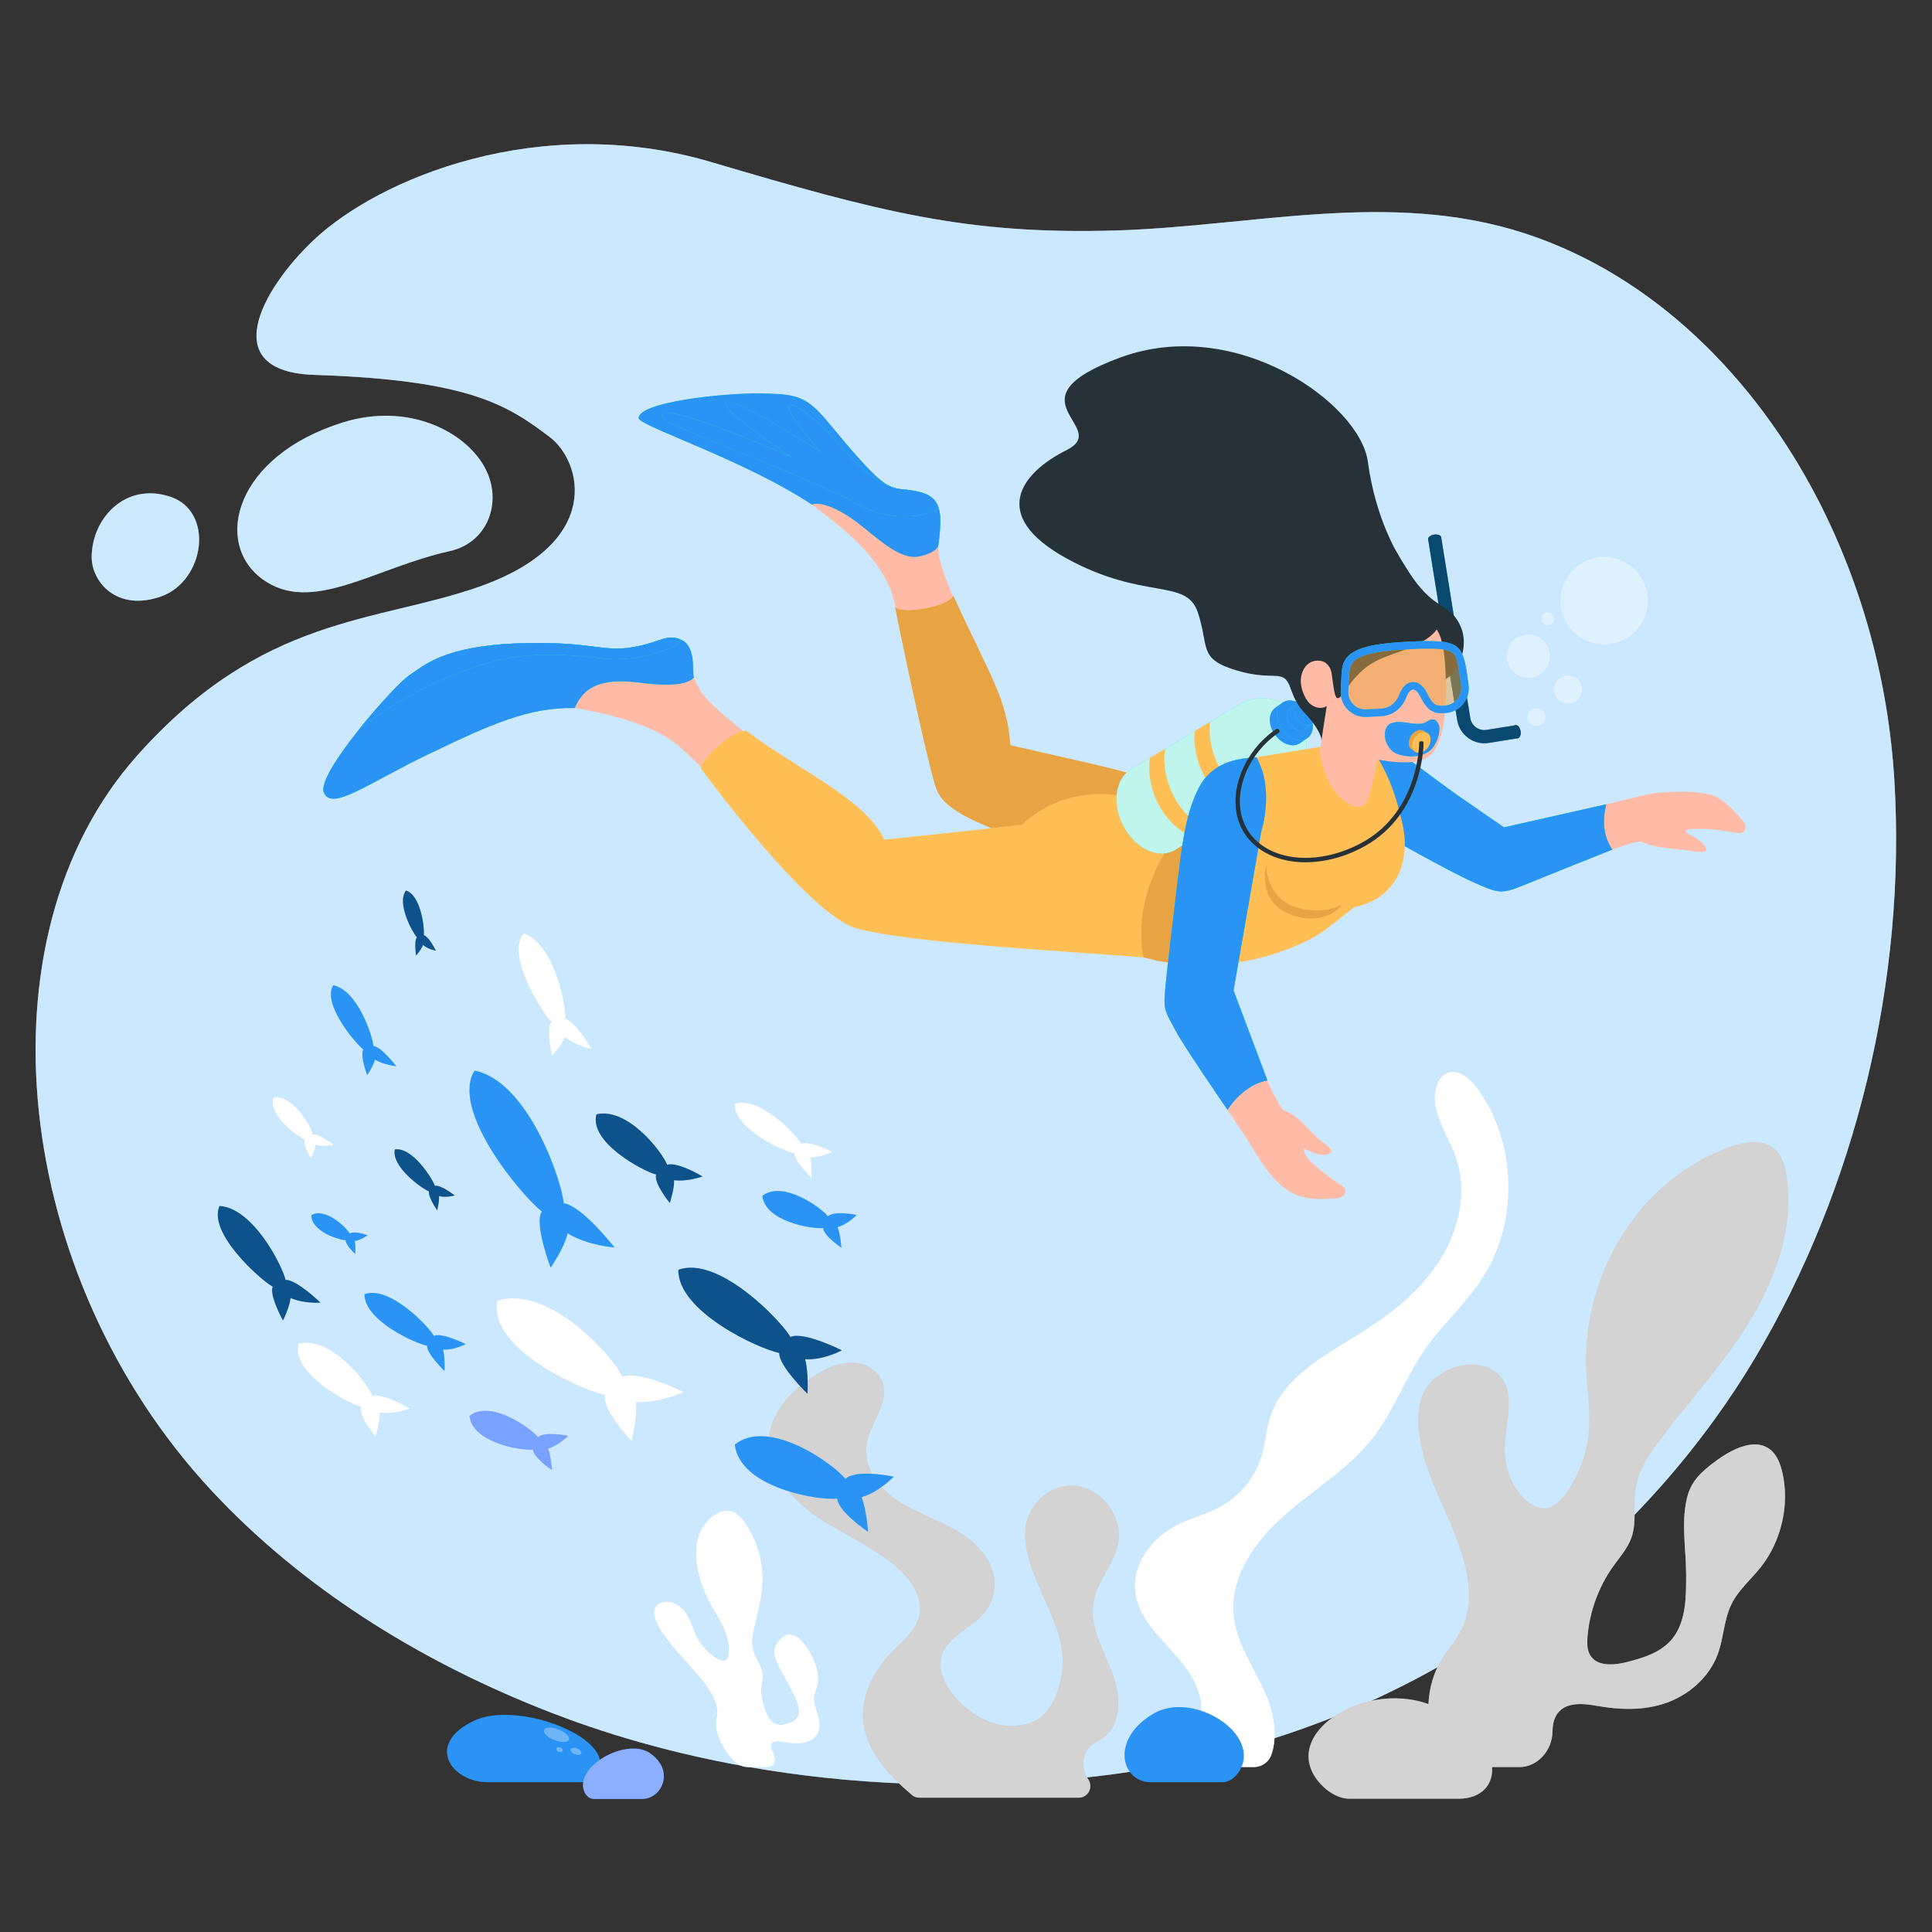 <svg xmlns="http://www.w3.org/2000/svg" xmlns:xlink="http://www.w3.org/1999/xlink" version="1.1" x="0px" y="0px" viewBox="0 0 500 500" style="enable-background:new 0 0 500 500;" xml:space="preserve">
<rect x="0" y="0" width="500" height="500" fill="#333333" stroke="none"/>
<g id="Water">
	<g>
		<path style="fill:#CDE9FE;" d="M184.08,41.95C139.64,28.8,97.95,46.21,81.1,62.2C67.39,75.22,56.19,96.2,81.39,97.02    c39.88,1.31,49.76,7.66,60.91,16.11c8.26,6.26,13.98,27.24-18,38.61c-26.87,9.55-56.24,7.19-88.88,43.89    c-41.96,47.18-32.12,134.94,19.4,190.22c23.36,25.06,53.07,43.43,84.36,56.02c18.43,7.42,68.45,25.42,140.02,18.33    c95.43-9.45,150.25-67.15,174.95-108.67c26.22-44.1,39.22-97.95,36.11-149.55c-1.52-25.3-8.25-50.35-19.81-72.75    c-16.16-31.32-42.45-57.93-75.76-68.81c-34.97-11.43-70.81-1.75-106.4-0.76C250.37,60.7,228.26,55.02,184.08,41.95z"/>
		<path style="opacity:0.5;fill:#CDE9FE;" d="M184.08,41.95C139.64,28.8,97.95,46.21,81.1,62.2C67.39,75.22,56.19,96.2,81.39,97.02    c39.88,1.31,49.76,7.66,60.91,16.11c8.26,6.26,13.98,27.24-18,38.61c-26.87,9.55-56.24,7.19-88.88,43.89    c-41.96,47.18-32.12,134.94,19.4,190.22c23.36,25.06,53.07,43.43,84.36,56.02c18.43,7.42,68.45,25.42,140.02,18.33    c95.43-9.45,150.25-67.15,174.95-108.67c26.22-44.1,39.22-97.95,36.11-149.55c-1.52-25.3-8.25-50.35-19.81-72.75    c-16.16-31.32-42.45-57.93-75.76-68.81c-34.97-11.43-70.81-1.75-106.4-0.76C250.37,60.7,228.26,55.02,184.08,41.95z"/>
		<path style="fill:#CDE9FE;" d="M88.69,109.34c-27.79,8.68-33.58,31.09-20.84,40.49c12.74,9.4,28.95-2.89,48.64-7.23    c9.63-2.12,13.81-12.69,8.96-21.63C120.36,111.63,105.64,104.05,88.69,109.34z"/>
		<path style="opacity:0.4;fill:#CDE9FE;" d="M88.69,109.34c-27.79,8.68-33.58,31.09-20.84,40.49c12.74,9.4,28.95-2.89,48.64-7.23    c9.63-2.12,13.81-12.69,8.96-21.63C120.36,111.63,105.64,104.05,88.69,109.34z"/>
		<path style="fill:#CDE9FE;" d="M23.73,144.26c0.04,6.36,6.54,14.1,17.91,10.12c11.37-3.98,14.01-22.14,2.25-25.89    S23.67,134.49,23.73,144.26z"/>
		<path style="opacity:0.4;fill:#CDE9FE;" d="M23.73,144.26c0.04,6.36,6.54,14.1,17.91,10.12c11.37-3.98,14.01-22.14,2.25-25.89    S23.67,134.49,23.73,144.26z"/>
	</g>
	<g>
		<path style="fill:#D3D3D3;" d="M455.7,405.56c-2.56,3.24-5.81,5.91-7.63,9.67c-1.93,3.98-1.98,8.63-3.49,12.8    c-2.27,6.2-7.7,10.73-13.51,12.73c-5.8,2-11.94,1.75-17.79,0.71c-4.06-0.72-9.34-1.23-11.05,3.64c-0.23,0.66-0.35,1.36-0.4,2.06    c-0.02,0.35-0.04,0.71-0.05,1.06c-0.13,4.97-3.99,9.08-8.53,9.08h-14.57c-2.9,0-5.47-1.71-6.75-4.47    c-3.33-7.18-3.1-16.62,1.34-23.67c1.57-2.49,3.57-4.68,4.9-7.32c2.54-5.06,2.32-11.12,1.04-16.48    c-2.88-12.12-10.62-22.32-12.01-34.85c-0.43-3.81-0.17-7.98,1.9-11.26c1.74-2.74,4.55-4.51,7.43-5.45    c4.62-1.49,10.22-0.65,12.66,3.64c2.82,4.99,0.21,11.71,0.23,17.73c0.01,4.81,1.88,9.46,5.03,12.61c1.82,1.81,4.39,3.16,6.84,2.26    c1.51-0.56,2.7-1.89,3.73-3.25c3.5-4.7,5.69-10.51,6.18-16.39c0.45-5.37-0.48-10.66-0.7-16.01c-0.49-12.32,3.01-25.05,9.74-35.44    c6.73-10.39,16.65-18.36,27.62-22.19c4.05-1.42,8.93-2.09,11.85,0.99c1.56,1.64,2.23,4.04,2.63,6.41    c2.1,12.65-2.46,26.09-9.19,37.26c-6.72,11.16-15.54,20.67-23.36,30.98c-2.87,3.78-5.71,7.9-6.48,12.65    c-0.7,4.27,0.34,8.73-1.08,12.83c-1,2.85-3.06,5.12-4.79,7.55c-3.74,5.27-6.08,11.7-6.6,18.18c-0.11,1.45-0.13,2.95,0.42,4.22    c1.59,3.62,6.41,3.19,10.12,2.22c4.16-1.1,8.63-2.45,11.48-6.05c3.6-4.53,3.51-11.09,3.51-16.56c0-6.52-1.32-13.08,0.18-19.61    c1.05-4.57,3.81-6.96,7.23-9.53c4.48-3.37,10.66-6.46,14.64-2.92c1.56,1.39,2.36,3.56,2.86,5.73    C463.2,389.36,461.02,398.84,455.7,405.56z"/>
		<path style="opacity:0.6;fill:#D3D3D3;" d="M455.7,405.56c-2.56,3.24-5.81,5.91-7.63,9.67c-1.93,3.98-1.98,8.63-3.49,12.8    c-2.27,6.2-7.7,10.73-13.51,12.73c-5.8,2-11.94,1.75-17.79,0.71c-4.06-0.72-9.34-1.23-11.05,3.64c-0.23,0.66-0.35,1.36-0.4,2.06    c-0.02,0.35-0.04,0.71-0.05,1.06c-0.13,4.97-3.99,9.08-8.53,9.08h-14.57c-2.9,0-5.47-1.71-6.75-4.47    c-3.33-7.18-3.1-16.62,1.34-23.67c1.57-2.49,3.57-4.68,4.9-7.32c2.54-5.06,2.32-11.12,1.04-16.48    c-2.88-12.12-10.62-22.32-12.01-34.85c-0.43-3.81-0.17-7.98,1.9-11.26c1.74-2.74,4.55-4.51,7.43-5.45    c4.62-1.49,10.22-0.65,12.66,3.64c2.82,4.99,0.21,11.71,0.23,17.73c0.01,4.81,1.88,9.46,5.03,12.61c1.82,1.81,4.39,3.16,6.84,2.26    c1.51-0.56,2.7-1.89,3.73-3.25c3.5-4.7,5.69-10.51,6.18-16.39c0.45-5.37-0.48-10.66-0.7-16.01c-0.49-12.32,3.01-25.05,9.74-35.44    c6.73-10.39,16.65-18.36,27.62-22.19c4.05-1.42,8.93-2.09,11.85,0.99c1.56,1.64,2.23,4.04,2.63,6.41    c2.1,12.65-2.46,26.09-9.19,37.26c-6.72,11.16-15.54,20.67-23.36,30.98c-2.87,3.78-5.71,7.9-6.48,12.65    c-0.7,4.27,0.34,8.73-1.08,12.83c-1,2.85-3.06,5.12-4.79,7.55c-3.74,5.27-6.08,11.7-6.6,18.18c-0.11,1.45-0.13,2.95,0.42,4.22    c1.59,3.62,6.41,3.19,10.12,2.22c4.16-1.1,8.63-2.45,11.48-6.05c3.6-4.53,3.51-11.09,3.51-16.56c0-6.52-1.32-13.08,0.18-19.61    c1.05-4.57,3.81-6.96,7.23-9.53c4.48-3.37,10.66-6.46,14.64-2.92c1.56,1.39,2.36,3.56,2.86,5.73    C463.2,389.36,461.02,398.84,455.7,405.56z"/>
	</g>
	<g>
		<path style="fill:#FFFFFF;" d="M211.52,436.08c-0.29,1.33-0.97,2.42-0.87,3.96c0.1,1.63,1.04,3.54,1.33,5.25    c0.43,2.54-0.68,4.4-2.46,5.22c-1.77,0.82-4.13,0.72-6.55,0.29c-1.68-0.29-3.77-0.5-3.41,1.49c0.05,0.27,0.15,0.56,0.27,0.84    c0.06,0.14,0.13,0.29,0.2,0.43c0.98,2.04,0.37,3.72-1.33,3.72h-5.48c-1.09,0-2.41-0.7-3.47-1.83c-2.74-2.94-4.6-6.82-4.39-9.7    c0.08-1.02,0.38-1.92,0.33-3c-0.09-2.07-1.43-4.56-3.01-6.76c-3.59-4.97-8.61-9.15-11.73-14.29c-0.95-1.56-1.71-3.27-1.61-4.62    c0.09-1.12,0.78-1.85,1.67-2.23c1.43-0.61,3.71-0.27,5.52,1.49c2.09,2.05,2.5,4.8,3.75,7.27c1,1.97,2.66,3.88,4.5,5.17    c1.06,0.74,2.31,1.3,3.04,0.93c0.45-0.23,0.63-0.77,0.73-1.33c0.35-1.93-0.03-4.31-1.06-6.72c-0.94-2.2-2.39-4.37-3.57-6.56    c-2.73-5.05-4.05-10.27-3.66-14.53c0.39-4.26,2.47-7.53,5.81-9.1c1.23-0.58,2.93-0.86,4.67,0.41c0.93,0.67,1.67,1.66,2.31,2.63    c3.41,5.19,4.47,10.7,4.24,15.28c-0.22,4.58-1.58,8.48-2.39,12.7c-0.3,1.55-0.52,3.24,0.18,5.19c0.62,1.75,1.93,3.58,2.25,5.26    c0.21,1.17-0.09,2.1-0.24,3.1c-0.32,2.16,0.13,4.8,1.27,7.45c0.26,0.59,0.56,1.21,1.03,1.73c1.35,1.48,3.07,1.31,4.27,0.91    c1.34-0.45,2.74-1,3.07-2.48c0.42-1.86-0.97-4.55-2.1-6.79c-1.35-2.67-3.2-5.36-3.99-8.04c-0.55-1.87-0.01-2.85,0.75-3.91    c0.99-1.38,2.68-2.65,4.91-1.2c0.87,0.57,1.63,1.46,2.26,2.35C210.99,429.44,212.13,433.33,211.52,436.08z"/>
		<path style="opacity:0.8;fill:#FFFFFF;" d="M211.52,436.08c-0.29,1.33-0.97,2.42-0.87,3.96c0.1,1.63,1.04,3.54,1.33,5.25    c0.43,2.54-0.68,4.4-2.46,5.22c-1.77,0.82-4.13,0.72-6.55,0.29c-1.68-0.29-3.77-0.5-3.41,1.49c0.05,0.27,0.15,0.56,0.27,0.84    c0.06,0.14,0.13,0.29,0.2,0.43c0.98,2.04,0.37,3.72-1.33,3.72h-5.48c-1.09,0-2.41-0.7-3.47-1.83c-2.74-2.94-4.6-6.82-4.39-9.7    c0.08-1.02,0.38-1.92,0.33-3c-0.09-2.07-1.43-4.56-3.01-6.76c-3.59-4.97-8.61-9.15-11.73-14.29c-0.95-1.56-1.71-3.27-1.61-4.62    c0.09-1.12,0.78-1.85,1.67-2.23c1.43-0.61,3.71-0.27,5.52,1.49c2.09,2.05,2.5,4.8,3.75,7.27c1,1.97,2.66,3.88,4.5,5.17    c1.06,0.74,2.31,1.3,3.04,0.93c0.45-0.23,0.63-0.77,0.73-1.33c0.35-1.93-0.03-4.31-1.06-6.72c-0.94-2.2-2.39-4.37-3.57-6.56    c-2.73-5.05-4.05-10.27-3.66-14.53c0.39-4.26,2.47-7.53,5.81-9.1c1.23-0.58,2.93-0.86,4.67,0.41c0.93,0.67,1.67,1.66,2.31,2.63    c3.41,5.19,4.47,10.7,4.24,15.28c-0.22,4.58-1.58,8.48-2.39,12.7c-0.3,1.55-0.52,3.24,0.18,5.19c0.62,1.75,1.93,3.58,2.25,5.26    c0.21,1.17-0.09,2.1-0.24,3.1c-0.32,2.16,0.13,4.8,1.27,7.45c0.26,0.59,0.56,1.21,1.03,1.73c1.35,1.48,3.07,1.31,4.27,0.91    c1.34-0.45,2.74-1,3.07-2.48c0.42-1.86-0.97-4.55-2.1-6.79c-1.35-2.67-3.2-5.36-3.99-8.04c-0.55-1.87-0.01-2.85,0.75-3.91    c0.99-1.38,2.68-2.65,4.91-1.2c0.87,0.57,1.63,1.46,2.26,2.35C210.99,429.44,212.13,433.33,211.52,436.08z"/>
	</g>
	<g>
		<path style="fill:#FFFFFF;" d="M293.85,412.1c0.81,6.38,5.89,11.21,10.2,15.99c4.31,4.77,8.32,11.12,6.38,17.26    c-0.51,1.62-1.41,3.13-2.36,4.61c-2.02,3.18,0.25,7.34,4.02,7.34h12.44c2.02,0,3.83-1.27,4.5-3.17c1.72-4.88,0.59-10.99-1.6-15.94    c-2.96-6.67-7.48-12.88-8.19-20.14c-0.99-10.14,5.76-19.45,13.43-26.16c7.67-6.71,16.69-12.06,22.88-20.15    c5.25-6.84,8.13-15.21,13.02-22.31c4.47-6.49,10.51-11.78,14.85-18.35c9.64-14.63,9.18-35.22-1.1-49.4    c-1.94-2.68-5.32-5.37-8.21-3.76c-1.14,0.64-1.87,1.84-2.28,3.09c-1.98,6.08,2.63,12.08,4.83,18.08c3.23,8.83,1.08,19-3.93,26.95    c-5.01,7.96-12.59,13.98-20.56,18.96c-9.25,5.78-20.08,11.37-23.42,21.75c-1.03,3.2-1.23,6.61-2.17,9.84    c-1.61,5.55-5.47,10.41-10.5,13.23c-3.64,2.04-7.78,3.03-11.5,4.92C298.12,398.03,292.94,404.91,293.85,412.1z"/>
		<path style="opacity:0.7;fill:#FFFFFF;" d="M293.85,412.1c0.81,6.38,5.89,11.21,10.2,15.99c4.31,4.77,8.32,11.12,6.38,17.26    c-0.51,1.62-1.41,3.13-2.36,4.61c-2.02,3.18,0.25,7.34,4.02,7.34h12.44c2.02,0,3.83-1.27,4.5-3.17c1.72-4.88,0.59-10.99-1.6-15.94    c-2.96-6.67-7.48-12.88-8.19-20.14c-0.99-10.14,5.76-19.45,13.43-26.16c7.67-6.71,16.69-12.06,22.88-20.15    c5.25-6.84,8.13-15.21,13.02-22.31c4.47-6.49,10.51-11.78,14.85-18.35c9.64-14.63,9.18-35.22-1.1-49.4    c-1.94-2.68-5.32-5.37-8.21-3.76c-1.14,0.64-1.87,1.84-2.28,3.09c-1.98,6.08,2.63,12.08,4.83,18.08c3.23,8.83,1.08,19-3.93,26.95    c-5.01,7.96-12.59,13.98-20.56,18.96c-9.25,5.78-20.08,11.37-23.42,21.75c-1.03,3.2-1.23,6.61-2.17,9.84    c-1.61,5.55-5.47,10.41-10.5,13.23c-3.64,2.04-7.78,3.03-11.5,4.92C298.12,398.03,292.94,404.91,293.85,412.1z"/>
	</g>
	<g>
		<path style="fill:#D3D3D3;" d="M283.03,414.53c-1.11,6.14,2.33,12.05,4.63,17.85c2.29,5.8,2.99,13.5-1.99,17.27    c-1.28,0.97-2.85,1.58-3.93,2.79c-1.87,2.1-1.63,5.47-0.19,7.9c0.05,0.08,0.1,0.16,0.15,0.24c1.27,2.03-0.13,4.66-2.53,4.66    h-41.24c-0.72,0-1.41-0.25-1.96-0.72c-6.14-5.24-11.91-11.36-12.59-19.21c-0.57-6.53,2.68-12.92,7.24-17.62    c2.91-3,6.55-5.8,7.33-9.9c0.82-4.36-1.99-8.59-5.25-11.6c-6.25-5.76-14.42-8.92-21.43-13.73c-7-4.82-13.24-12.5-12.19-20.94    c0.82-6.59,5.94-11.88,11.55-15.44c3.34-2.12,7.11-3.86,11.13-3.32c2.85,0.38,5.45,2.03,6.53,4.69    c2.22,5.46-3.28,10.87-4.04,16.68c-0.73,5.62,3.19,10.9,7.88,14.08c4.69,3.18,10.2,4.9,15.13,7.7c4.92,2.81,9.52,7.22,10.12,12.86    c0.32,3.02-0.6,6.16-2.51,8.54c-3.45,4.3-11.56,6.97-11.49,13.37c0.06,5.27,5.02,10.53,9.23,13.16c4.33,2.69,9.76,3.79,14.58,1.78    c4.73-1.97,6.89-7.78,7.59-12.48c1.21-8.05-2.58-14.72-5.63-21.85c-2.59-6.06-5.84-14-2.37-20.36c0.23-0.42,0.49-0.83,0.77-1.22    c2.23-3.08,5.83-5.29,9.7-5.27c7.35,0.03,13.56,7.79,12.17,15C288.4,404.84,284.01,409.13,283.03,414.53z"/>
		<path style="opacity:0.4;fill:#D3D3D3;" d="M283.03,414.53c-1.11,6.14,2.33,12.05,4.63,17.85c2.29,5.8,2.99,13.5-1.99,17.27    c-1.28,0.97-2.85,1.58-3.93,2.79c-1.87,2.1-1.63,5.47-0.19,7.9c0.05,0.08,0.1,0.16,0.15,0.24c1.27,2.03-0.13,4.66-2.53,4.66    h-41.24c-0.72,0-1.41-0.25-1.96-0.72c-6.14-5.24-11.91-11.36-12.59-19.21c-0.57-6.53,2.68-12.92,7.24-17.62    c2.91-3,6.55-5.8,7.33-9.9c0.82-4.36-1.99-8.59-5.25-11.6c-6.25-5.76-14.42-8.92-21.43-13.73c-7-4.82-13.24-12.5-12.19-20.94    c0.82-6.59,5.94-11.88,11.55-15.44c3.34-2.12,7.11-3.86,11.13-3.32c2.85,0.38,5.45,2.03,6.53,4.69    c2.22,5.46-3.28,10.87-4.04,16.68c-0.73,5.62,3.19,10.9,7.88,14.08c4.69,3.18,10.2,4.9,15.13,7.7c4.92,2.81,9.52,7.22,10.12,12.86    c0.32,3.02-0.6,6.16-2.51,8.54c-3.45,4.3-11.56,6.97-11.49,13.37c0.06,5.27,5.02,10.53,9.23,13.16c4.33,2.69,9.76,3.79,14.58,1.78    c4.73-1.97,6.89-7.78,7.59-12.48c1.21-8.05-2.58-14.72-5.63-21.85c-2.59-6.06-5.84-14-2.37-20.36c0.23-0.42,0.49-0.83,0.77-1.22    c2.23-3.08,5.83-5.29,9.7-5.27c7.35,0.03,13.56,7.79,12.17,15C288.4,404.84,284.01,409.13,283.03,414.53z"/>
	</g>
	<g>
		<path style="fill:#2A94F4;" d="M154.7,458.63c-0.97,1.67-2.84,2.61-4.77,2.61h-23.56c-9.71,0-16.37-9.9-3.71-15.9    C134.15,439.9,159.68,450.02,154.7,458.63z"/>
		<path style="opacity:0.2;fill:#2A94F4;" d="M154.7,458.63c-0.97,1.67-2.84,2.61-4.77,2.61h-23.56c-9.71,0-16.37-9.9-3.71-15.9    C134.15,439.9,159.68,450.02,154.7,458.63z"/>
	</g>
	<g style="opacity:0.8;">
		<path style="opacity:0.4;fill:#FFFFFF;" d="M147.25,450.26c-0.32,0.75-2.02,0.78-3.8,0.06c-1.78-0.72-2.97-1.91-2.66-2.66    c0.32-0.75,2.02-0.78,3.8-0.06C146.38,448.31,147.57,449.51,147.25,450.26z"/>
		<path style="opacity:0.4;fill:#FFFFFF;" d="M150.42,453.81c-0.19,0.4-0.95,0.48-1.71,0.16c-0.75-0.31-1.21-0.89-1.02-1.29    c0.19-0.4,0.95-0.48,1.71-0.16C150.16,452.83,150.61,453.41,150.42,453.81z"/>
		<path style="opacity:0.4;fill:#FFFFFF;" d="M145.62,453.15c-0.14,0.3-0.61,0.4-1.06,0.21c-0.45-0.19-0.7-0.59-0.56-0.89    c0.14-0.3,0.61-0.4,1.06-0.21C145.51,452.45,145.76,452.85,145.62,453.15z"/>
	</g>
	<g>
		<path style="fill:#407BFF;" d="M151.2,463.62c0.51,1.25,1.5,1.95,2.52,1.95h12.45c5.13,0,8.65-7.41,1.96-11.9    C162.06,449.6,148.57,457.17,151.2,463.62z"/>
		<path style="opacity:0.4;fill:#FFFFFF;" d="M151.2,463.62c0.51,1.25,1.5,1.95,2.52,1.95h12.45c5.13,0,8.65-7.41,1.96-11.9    C162.06,449.6,148.57,457.17,151.2,463.62z"/>
	</g>
	<g>
		<g>
			<path style="fill:#D3D3D3;" d="M341.7,461.63c2.25,2.49,5.12,3.88,7.44,3.88h28.37c11.69,0,13.24-14.77-5.94-23.71     C354.2,433.7,330.08,448.79,341.7,461.63z"/>
			<path style="opacity:0.4;fill:#D3D3D3;" d="M341.7,461.63c2.25,2.49,5.12,3.88,7.44,3.88h28.37c11.69,0,13.24-14.77-5.94-23.71     C354.2,433.7,330.08,448.79,341.7,461.63z"/>
		</g>
		<g>
			<path style="opacity:0.4;fill:#D3D3D3;" d="M353.84,443.57c0.5,0.91-0.66,2.52-2.59,3.59c-1.93,1.07-3.91,1.19-4.41,0.28     c-0.5-0.91,0.66-2.52,2.59-3.59C351.36,442.78,353.33,442.66,353.84,443.57z"/>
			<path style="opacity:0.4;fill:#D3D3D3;" d="M358.99,444.93c0.19,0.53-0.38,1.22-1.27,1.53c-0.89,0.31-1.76,0.13-1.95-0.4     c-0.19-0.53,0.38-1.22,1.27-1.53C357.93,444.22,358.8,444.4,358.99,444.93z"/>
		</g>
	</g>
	<g>
		<path style="fill:#2A94F4;" d="M320.76,458.33c-1.13,1.86-2.82,2.91-4.34,2.91h-18.56c-7.65,0-10.69-11.05,0.63-17.74    C308.75,437.44,326.61,448.72,320.76,458.33z"/>
		<path style="opacity:0.1;fill:#2A94F4;" d="M320.76,458.33c-1.13,1.86-2.82,2.91-4.34,2.91h-18.56c-7.65,0-10.69-11.05,0.63-17.74    C308.75,437.44,326.61,448.72,320.76,458.33z"/>
	</g>
</g>
<g id="Plants_1_">
</g>
<g id="Fishes_2_">
	<path style="fill:#2A94F4;" d="M231.33,382.15c0,0-9.65-2.06-12.54,0.56c-3.14-3.91-19.83-15.88-28.63-8.87   c1.25,11.18,21.51,14.55,26.5,14.01c0.34,3.51,8.01,8.59,8.01,8.59s-0.41-5.77-1.69-8.98   C227.44,386.22,231.33,382.15,231.33,382.15z"/>
	<path style="fill:#2A94F4;" d="M159.04,322.84c0,0-8.42-10.83-13.15-11.44c-0.53-6.14-9.35-31.66-23.08-34.34   c-6.35,10.23,11.97,32.18,17.4,36.47c-2.05,3.17,2.29,14.55,2.29,14.55s3.52-5.06,4.4-8.87   C152.3,322.43,159.04,322.84,159.04,322.84z"/>
	<path style="fill:#2A94F4;" d="M221.73,314.43c0,0-5.73-1.22-7.45,0.33c-1.86-2.32-11.77-9.42-16.99-5.26   c0.74,6.63,12.77,8.63,15.73,8.32c0.2,2.09,4.75,5.1,4.75,5.1s-0.25-3.43-1-5.33C219.42,316.84,221.73,314.43,221.73,314.43z"/>
	<g>
		<path style="fill:#407BFF;" d="M147,371.6c0,0-5.98-1.28-7.77,0.35c-1.94-2.42-12.29-9.83-17.73-5.49    c0.77,6.92,13.33,9.01,16.41,8.68c0.21,2.18,4.96,5.32,4.96,5.32s-0.26-3.58-1.05-5.56C144.58,374.12,147,371.6,147,371.6z"/>
		<path style="opacity:0.3;fill:#FFFFFF;" d="M147,371.6c0,0-5.98-1.28-7.77,0.35c-1.94-2.42-12.29-9.83-17.73-5.49    c0.77,6.92,13.33,9.01,16.41,8.68c0.21,2.18,4.96,5.32,4.96,5.32s-0.26-3.58-1.05-5.56C144.58,374.12,147,371.6,147,371.6z"/>
	</g>
	<path style="fill:#2A94F4;" d="M120.53,347.85c0,0-6.14-3.09-8.23-2.14c-1.73-2.88-11.67-13.1-17.97-10.77   c-0.08,6.72,12.87,12.66,16.17,13.33c-0.06,2.1,4.54,6.55,4.54,6.55s0.19-3.43-0.38-5.53   C117.66,349.44,120.53,347.85,120.53,347.85z"/>
	<path style="fill:#2A94F4;" d="M95.12,319.68c0,0-3.4-1.26-4.59-0.46c-0.93-1.59-6.37-6.83-9.94-4.75   c-0.14,4.13,7.05,6.44,8.89,6.51c-0.06,1.3,2.46,3.55,2.46,3.55s0.16-2.12-0.14-3.36C93.49,320.95,95.12,319.68,95.12,319.68z"/>
	<g>
		<path style="fill:#0E538C;" d="M217.87,349.46c0,0-9.91-4.99-13.29-3.45c-2.8-4.65-18.84-21.15-29.02-17.38    c-0.14,10.85,20.78,20.43,26.1,21.51c-0.1,3.4,7.32,10.57,7.32,10.57s0.31-5.53-0.62-8.94    C213.24,352.03,217.87,349.46,217.87,349.46z"/>
		<path style="opacity:0.3;fill:#0E538C;" d="M217.87,349.46c0,0-9.91-4.99-13.29-3.45c-2.8-4.65-18.84-21.15-29.02-17.38    c-0.14,10.85,20.78,20.43,26.1,21.51c-0.1,3.4,7.32,10.57,7.32,10.57s0.31-5.53-0.62-8.94    C213.24,352.03,217.87,349.46,217.87,349.46z"/>
	</g>
	<g>
		<path style="fill:#0E538C;" d="M181.82,304.46c0,0-6.41-3.84-9.16-3.03c-1.25-3.21-10.15-14.93-18.29-13.05    c-1.99,7.1,11.71,14.58,15.43,15.59c-0.66,2.22,3.54,7.35,3.54,7.35s1.2-3.61,1.11-5.89    C177.97,305.88,181.82,304.46,181.82,304.46z"/>
		<path style="opacity:0.3;fill:#0E538C;" d="M181.82,304.46c0,0-6.41-3.84-9.16-3.03c-1.25-3.21-10.15-14.93-18.29-13.05    c-1.99,7.1,11.71,14.58,15.43,15.59c-0.66,2.22,3.54,7.35,3.54,7.35s1.2-3.61,1.11-5.89    C177.97,305.88,181.82,304.46,181.82,304.46z"/>
	</g>
	<g>
		<path style="fill:#0E538C;" d="M82.93,337.12c0,0-6.08-5.93-9.04-5.9c-0.85-3.72-8.43-18.63-17.08-19.11    c-3.03,6.81,10.08,18.73,13.78,20.9c-0.99,2.12,2.64,8.73,2.64,8.73s1.73-3.41,1.95-5.82C78.76,337.45,82.93,337.12,82.93,337.12z    "/>
		<path style="opacity:0.3;fill:#0E538C;" d="M82.93,337.12c0,0-6.08-5.93-9.04-5.9c-0.85-3.72-8.43-18.63-17.08-19.11    c-3.03,6.81,10.08,18.73,13.78,20.9c-0.99,2.12,2.64,8.73,2.64,8.73s1.73-3.41,1.95-5.82C78.76,337.45,82.93,337.12,82.93,337.12z    "/>
	</g>
	<g>
		<path style="fill:#0E538C;" d="M117.66,309.38c0,0-3.61-2.83-5.11-2.48c-0.76-2.12-5.92-10.12-10.36-9.42    c-0.94,4.39,6.77,9.99,8.84,10.86c-0.32,1.37,2.11,4.89,2.11,4.89s0.58-2.22,0.48-3.68C115.57,310.04,117.66,309.38,117.66,309.38    z"/>
		<path style="opacity:0.3;fill:#0E538C;" d="M117.66,309.38c0,0-3.61-2.83-5.11-2.48c-0.76-2.12-5.92-10.12-10.36-9.42    c-0.94,4.39,6.77,9.99,8.84,10.86c-0.32,1.37,2.11,4.89,2.11,4.89s0.58-2.22,0.48-3.68C115.57,310.04,117.66,309.38,117.66,309.38    z"/>
	</g>
	<g>
		<path style="fill:#0E538C;" d="M112.79,246.02c0,0-1.78-3.67-3.11-3.98c0.22-1.98-0.78-10.38-4.6-11.56    c-2.46,3.14,1.51,10.61,2.82,12.11c-0.79,0.97-0.22,4.72-0.22,4.72s1.33-1.55,1.81-2.75    C110.87,245.74,112.79,246.02,112.79,246.02z"/>
		<path style="opacity:0.3;fill:#0E538C;" d="M112.79,246.02c0,0-1.78-3.67-3.11-3.98c0.22-1.98-0.78-10.38-4.6-11.56    c-2.46,3.14,1.51,10.61,2.82,12.11c-0.79,0.97-0.22,4.72-0.22,4.72s1.33-1.55,1.81-2.75    C110.87,245.74,112.79,246.02,112.79,246.02z"/>
	</g>
	<g>
		<g>
			<path style="fill:#FFFFFF;" d="M176.85,360.28c0,0-11.24-5.66-15.77-3.96c-2.49-5.23-18.9-23.84-32.34-19.68     c-2.48,12.17,21.46,23.06,27.84,24.3c-0.84,3.81,6.85,11.91,6.85,11.91s1.57-6.2,1.13-10.03     C170.55,363.13,176.85,360.28,176.85,360.28z"/>
			<path style="opacity:0.6;fill:#FFFFFF;" d="M176.85,360.28c0,0-11.24-5.66-15.77-3.96c-2.49-5.23-18.9-23.84-32.34-19.68     c-2.48,12.17,21.46,23.06,27.84,24.3c-0.84,3.81,6.85,11.91,6.85,11.91s1.57-6.2,1.13-10.03     C170.55,363.13,176.85,360.28,176.85,360.28z"/>
		</g>
		<g>
			<path style="fill:#FFFFFF;" d="M215.27,298.08c0,0-5.88-2.96-7.89-2.05c-1.66-2.76-11.18-12.55-17.22-10.32     c-0.08,6.44,12.34,12.13,15.49,12.77c-0.06,2.02,4.35,6.28,4.35,6.28s0.19-3.28-0.37-5.3     C212.52,299.6,215.27,298.08,215.27,298.08z"/>
			<path style="opacity:0.6;fill:#FFFFFF;" d="M215.27,298.08c0,0-5.88-2.96-7.89-2.05c-1.66-2.76-11.18-12.55-17.22-10.32     c-0.08,6.44,12.34,12.13,15.49,12.77c-0.06,2.02,4.35,6.28,4.35,6.28s0.19-3.28-0.37-5.3     C212.52,299.6,215.27,298.08,215.27,298.08z"/>
		</g>
		<g>
			<path style="fill:#FFFFFF;" d="M153.04,271.46c0,0-4.05-7.06-6.78-7.81c0.2-3.65-2.88-19.38-10.73-22.09     c-4.58,5.49,4.37,19.9,7.21,22.88c-1.47,1.69,0.14,8.74,0.14,8.74s2.49-2.69,3.32-4.85     C149.11,270.66,153.04,271.46,153.04,271.46z"/>
			<path style="opacity:0.6;fill:#FFFFFF;" d="M153.04,271.46c0,0-4.05-7.06-6.78-7.81c0.2-3.65-2.88-19.38-10.73-22.09     c-4.58,5.49,4.37,19.9,7.21,22.88c-1.47,1.69,0.14,8.74,0.14,8.74s2.49-2.69,3.32-4.85     C149.11,270.66,153.04,271.46,153.04,271.46z"/>
		</g>
		<g>
			<path style="fill:#FFFFFF;" d="M105.98,364.53c0,0-6.69-4.01-9.56-3.16c-1.3-3.35-10.6-15.58-19.09-13.62     c-2.08,7.41,12.21,15.21,16.1,16.27c-0.69,2.31,3.69,7.67,3.69,7.67s1.25-3.76,1.15-6.14     C101.96,366.01,105.98,364.53,105.98,364.53z"/>
			<path style="opacity:0.6;fill:#FFFFFF;" d="M105.98,364.53c0,0-6.69-4.01-9.56-3.16c-1.3-3.35-10.6-15.58-19.09-13.62     c-2.08,7.41,12.21,15.21,16.1,16.27c-0.69,2.31,3.69,7.67,3.69,7.67s1.25-3.76,1.15-6.14     C101.96,366.01,105.98,364.53,105.98,364.53z"/>
		</g>
		<g>
			<path style="fill:#FFFFFF;" d="M86.26,296.3c0,0-3.58-2.93-5.34-2.68c-0.48-2.08-4.89-10.06-10.04-9.64     c-1.86,4.17,5.87,9.98,8.06,10.94c-0.61,1.3,1.51,4.82,1.51,4.82s1.06-2.1,1.2-3.51C83.77,296.83,86.26,296.3,86.26,296.3z"/>
			<path style="opacity:0.6;fill:#FFFFFF;" d="M86.26,296.3c0,0-3.58-2.93-5.34-2.68c-0.48-2.08-4.89-10.06-10.04-9.64     c-1.86,4.17,5.87,9.98,8.06,10.94c-0.61,1.3,1.51,4.82,1.51,4.82s1.06-2.1,1.2-3.51C83.77,296.83,86.26,296.3,86.26,296.3z"/>
		</g>
	</g>
	<path style="fill:#2A94F4;" d="M102.56,275.92c0,0-3.79-4.95-5.94-5.25c-0.22-2.79-4.14-14.43-10.37-15.69   c-2.92,4.63,5.33,14.67,7.78,16.64c-0.94,1.43,0.99,6.62,0.99,6.62s1.62-2.29,2.03-4.02C99.5,275.71,102.56,275.92,102.56,275.92z"/>
</g>
<g id="Character">
	<g id="XMLID_490_">
		<path id="XMLID_491_" style="fill:#FFBBA6;" d="M230.21,151.91c-2.69-6.19-7.53-11.19-12.7-15.53    c-5.16-4.34-10.78-8.12-15.86-12.56c-0.49-0.43-1.01-0.92-1.11-1.57c-0.26-1.65,1.77-2.49,3.09-2.28    c0.88,0.14,1.73,0.49,2.62,0.46c0.85-0.03,1.64-0.41,2.46-0.62c1.62-0.41,3.3-0.17,4.95-0.09c1.74,0.09,3.35-0.35,5.06,0.1    c4.29,1.14,6.82,5.87,11.05,7.25c3.11,1.01,6.77,0.07,9.56,1.78c2.75,1.68,3.57,5.3,3.62,8.53c0.04,2.49-0.34,4.27,0.1,6.74    c0.45,2.45,2.57,8.75,7.2,18.12c-0.67,0.68-15.78,7.21-16.06,5.75C233.49,164.24,231.62,155.17,230.21,151.91z"/>
	</g>
	<g>
		<path style="fill:#27DEBF;" d="M210.12,130.58c2.19-0.87,7.25,0.91,13.26,5.83c6.01,4.92,10.57,8.68,15.04,7.48    c4.47-1.2,4.43-2.84,4.43-2.84s0.51-3.28,0.51-6.29c0-3.01-0.67-6.2-5.01-7.34c-4.76-1.25-6.08-0.18-9.37-2.36    c-3.28-2.19-8.61-8.47-14.49-15.58c-5.88-7.11-8.35-7.52-17.78-7.65c-9.43-0.14-31.32,2.2-31.43,6.36    C165.24,110.21,192.44,118.89,210.12,130.58z"/>
		<path style="fill:#2A94F4;" d="M210.12,130.58c2.19-0.87,7.25,0.91,13.26,5.83c6.01,4.92,10.57,8.68,15.04,7.48    c4.47-1.2,4.43-2.84,4.43-2.84s0.51-3.28,0.51-6.29c0-3.01-0.67-6.2-5.01-7.34c-4.76-1.25-6.08-0.18-9.37-2.36    c-3.28-2.19-8.61-8.47-14.49-15.58c-5.88-7.11-8.35-7.52-17.78-7.65c-9.43-0.14-31.32,2.2-31.43,6.36    C165.24,110.21,192.44,118.89,210.12,130.58z"/>
		<path style="fill:#27DEBF;" d="M241.09,132.54c0.9-0.33,1.51-0.76,1.77-1.27c-0.6-1.7-1.88-3.15-4.51-3.85    c-4.3-1.13-5.8-0.37-8.47-1.82c-2.37-0.81-4.4-2.2-7.14-4.75c-3.78-3.5-12.59-14.31-17.49-15.96c-4.9-1.65,7.27,12.22,7.27,12.22    s-23.01-14.99-24.65-12.98c-1.64,2,17,14.14,17,14.14s-26.97-11.72-31.89-11.36c-4.92,0.36,0.84,3.12,12.62,7.8    c12.26,4.87,30.3,12.26,36.46,15.83C228.37,134.19,236.39,134.27,241.09,132.54z"/>
		<path style="fill:#2A94F4;" d="M241.09,132.54c0.9-0.33,1.51-0.76,1.77-1.27c-0.6-1.7-1.88-3.15-4.51-3.85    c-4.3-1.13-5.8-0.37-8.47-1.82c-2.37-0.81-4.4-2.2-7.14-4.75c-3.78-3.5-12.59-14.31-17.49-15.96c-4.9-1.65,7.27,12.22,7.27,12.22    s-23.01-14.99-24.65-12.98c-1.64,2,17,14.14,17,14.14s-26.97-11.72-31.89-11.36c-4.92,0.36,0.84,3.12,12.62,7.8    c12.26,4.87,30.3,12.26,36.46,15.83C228.37,134.19,236.39,134.27,241.09,132.54z"/>
	</g>
	<g id="XMLID_484_">
		<path id="XMLID_486_" style="fill:#FFBBA6;" d="M175.43,192.89c-5.23-4.26-13.09-6.8-19.67-8.28c-6.58-1.49-13.31-2.26-19.86-3.88    c-0.63-0.16-1.32-0.35-1.7-0.88c-0.99-1.35,0.43-3.02,1.69-3.44c0.85-0.28,1.77-0.36,2.54-0.8c0.74-0.42,1.27-1.12,1.9-1.68    c1.25-1.11,2.86-1.67,4.36-2.35c1.58-0.72,2.81-1.85,4.54-2.23c4.34-0.96,8.76,2.08,13.14,1.37c3.23-0.53,6.05-3.05,9.31-2.81    c3.22,0.23,5.61,3.07,7.13,5.91c1.17,2.19,1.65,3.95,3.19,5.94c1.52,1.97,6.3,6.59,14.72,12.79    c-0.28,0.91-10.14,11.75-10.14,11.75C184.24,201.29,178.18,195.13,175.43,192.89z"/>
	</g>
	<g>
		<path style="fill:#27DEBF;" d="M148.74,183.23c2.11-5.07,6.32-7.89,16.55-6.59c10.23,1.31,12.98,0,14.29-1.29    c-0.54-1.06,0.75-8.1-3.33-9.8c-3.64-1.51-4.93,0.36-10.96,1.65c-9.42,2.02-10.98-1.35-30.81-0.71    c-19.97,0.65-24.94,5.98-28.53,8.26c-3.58,2.27-24.24,25.55-22.13,30.39s11.17-2.32,27.4-10.12    C127.46,187.23,136.94,183.03,148.74,183.23z"/>
		<path style="fill:#2A94F4;" d="M148.74,183.23c2.11-5.07,6.32-7.89,16.55-6.59c10.23,1.31,12.98,0,14.29-1.29    c-0.54-1.06,0.75-8.1-3.33-9.8c-3.64-1.51-4.93,0.36-10.96,1.65c-9.42,2.02-10.98-1.35-30.81-0.71    c-19.97,0.65-24.94,5.98-28.53,8.26c-3.58,2.27-24.24,25.55-22.13,30.39s11.17-2.32,27.4-10.12    C127.46,187.23,136.94,183.03,148.74,183.23z"/>
		<path style="fill:#27DEBF;" d="M176.11,165.5c-3.52-1.4-4.87,0.43-10.81,1.7c-9.42,2.02-10.98-1.35-30.81-0.71    c-19.97,0.65-24.94,5.98-28.53,8.26c-1.75,1.11-7.58,7.24-12.84,13.79c9.95-7.77,21.86-13.56,32.74-16.9    c11.21-3.44,23.63-1.96,30.16-1.24c6.53,0.72,12.6-0.72,17.1-2.52C175.37,166.98,176.13,166.14,176.11,165.5z"/>
		<path style="fill:#2A94F4;" d="M176.11,165.5c-3.52-1.4-4.87,0.43-10.81,1.7c-9.42,2.02-10.98-1.35-30.81-0.71    c-19.97,0.65-24.94,5.98-28.53,8.26c-1.75,1.11-7.58,7.24-12.84,13.79c9.95-7.77,21.86-13.56,32.74-16.9    c11.21-3.44,23.63-1.96,30.16-1.24c6.53,0.72,12.6-0.72,17.1-2.52C175.37,166.98,176.13,166.14,176.11,165.5z"/>
	</g>
	<path id="XMLID_483_" style="fill:#E8A442;" d="M252.27,212.46c-7.3-3.44-9.39-6.06-10.38-9.57c-2.1-7.47-6.23-25.84-10.28-45.82   c1.93,2.22,14.61-0.35,15.1-2.95c9.46,20.74,13.91,26.57,14.78,38.73c8.48,2.02,25.41,5.64,30.52,7.21   c14.05,4.32,17.81,12.75,22.14,20.31l-9.81,15.55C290.53,228.13,259.57,215.89,252.27,212.46z"/>
	<path style="fill:#FFBF54;" d="M228.82,217.31c0,0,22.86-2.35,35.68-3.9c11.92-11.01,27.3-8.46,33.65-4.43   c6.34,4.03,10.8,8.18,10.8,8.18l-12.99,30.6c-24.58-1.87-61.6-3.89-74.15-7.49c-12.38-3.04-40.33-41.28-40.33-41.28   c-0.37-2.13,7.25-9.59,11.64-9.89C205.65,198.71,224.4,207,228.82,217.31z"/>
	<path style="fill:#27DEBF;" d="M338.14,192.18c0-6.36-5.16-11.52-11.52-11.52c-2.19,0-4.23,0.62-5.97,1.68l0,0l-27.75,16.62l0,0.01   c-1.53,0.84-2.76,2.31-3.43,4.35c-1.73,5.27,0.88,12.32,5.83,15.75c3.13,2.16,6.43,2.36,8.89,0.89l0,0l27.89-17.64   C335.7,200.37,338.14,196.56,338.14,192.18z"/>
	<path style="opacity:0.7;fill:#FFFFFF;" d="M338.14,192.18c0-6.36-5.16-11.52-11.52-11.52c-2.19,0-4.23,0.62-5.97,1.68l0,0   l-27.75,16.62l0,0.01c-1.53,0.84-2.76,2.31-3.43,4.35c-1.73,5.27,0.88,12.32,5.83,15.75c3.13,2.16,6.43,2.36,8.89,0.89l0,0   l27.89-17.64C335.7,200.37,338.14,196.56,338.14,192.18z"/>
	<path style="fill:#FFBF54;" d="M297.6,196.16c0,0-1.12,5.75,2.3,12.17c3.36,6.3,9.05,8.63,9.05,8.63l3.87-2.45   c0,0-5.39-1.43-8.98-8.3c-3.56-6.82-2.3-12.41-2.3-12.41L297.6,196.16z"/>
	<path style="fill:#FFBF54;" d="M309.25,189.17c0,0-0.94,5.36,2.48,11.78c3.36,6.3,9.02,8.55,9.02,8.55l3.86-2.44   c0,0-5.36-1.36-8.95-8.23c-3.56-6.82-2.47-12.02-2.47-12.02L309.25,189.17z"/>
	<g>
		<path style="fill:#27DEBF;" d="M338.46,184.08c-1.77-2.52-4.71-3.51-6.55-2.21c-0.33,0.23-1.54,1.08-1.86,1.31    c-1.84,1.3-1.9,4.39-0.12,6.91c1.77,2.52,4.71,3.51,6.55,2.21c0.33-0.23,1.54-1.08,1.86-1.31    C340.18,189.69,340.23,186.6,338.46,184.08z"/>
		<path style="fill:#2A94F4;" d="M338.46,184.08c-1.77-2.52-4.71-3.51-6.55-2.21c-0.33,0.23-1.54,1.08-1.86,1.31    c-1.84,1.3-1.9,4.39-0.12,6.91c1.77,2.52,4.71,3.51,6.55,2.21c0.33-0.23,1.54-1.08,1.86-1.31    C340.18,189.69,340.23,186.6,338.46,184.08z"/>
		<path style="fill:#27DEBF;" d="M338.46,184.08c1.77,2.52,1.72,5.61-0.12,6.91c-1.84,1.3-4.77,0.31-6.55-2.21    c-1.77-2.52-1.72-5.61,0.12-6.91C333.75,180.57,336.68,181.56,338.46,184.08z"/>
		<path style="fill:#2A94F4;" d="M338.46,184.08c1.77,2.52,1.72,5.61-0.12,6.91c-1.84,1.3-4.77,0.31-6.55-2.21    c-1.77-2.52-1.72-5.61,0.12-6.91C333.75,180.57,336.68,181.56,338.46,184.08z"/>
	</g>
	<g>
		<path style="fill:#27DEBF;" d="M339.61,183.35c-1.04-1.47-2.75-2.05-3.82-1.29c-0.19,0.13-1.69,1.19-1.88,1.32    c-1.07,0.76-1.11,2.56-0.07,4.03c1.04,1.47,2.75,2.05,3.82,1.29c0.19-0.13,1.69-1.19,1.88-1.32    C340.62,186.62,340.65,184.82,339.61,183.35z"/>
		<path style="fill:#2A94F4;" d="M339.61,183.35c-1.04-1.47-2.75-2.05-3.82-1.29c-0.19,0.13-1.69,1.19-1.88,1.32    c-1.07,0.76-1.11,2.56-0.07,4.03c1.04,1.47,2.75,2.05,3.82,1.29c0.19-0.13,1.69-1.19,1.88-1.32    C340.62,186.62,340.65,184.82,339.61,183.35z"/>
		<path style="fill:#27DEBF;" d="M339.61,183.35c1.04,1.47,1,3.27-0.07,4.03c-1.07,0.76-2.78,0.18-3.82-1.29    c-1.04-1.47-1-3.27,0.07-4.03C336.87,181.3,338.58,181.88,339.61,183.35z"/>
		<path style="fill:#2A94F4;" d="M339.61,183.35c1.04,1.47,1,3.27-0.07,4.03c-1.07,0.76-2.78,0.18-3.82-1.29    c-1.04-1.47-1-3.27,0.07-4.03C336.87,181.3,338.58,181.88,339.61,183.35z"/>
	</g>
	<g>
		<g>
			<path style="fill:#0A496F;" d="M392.81,191.06l-7.51,1.21c-3.88,0.62-7.55-2.03-8.18-5.91l-7.52-46.74l3.39-0.54l7.52,46.74     c0.32,2.02,2.23,3.39,4.24,3.07l7.51-1.21L392.81,191.06z"/>
		</g>
		<g style="opacity:0.4;">
			<path style="fill:#0A496F;" d="M392.81,191.06l-7.51,1.21c-3.88,0.62-7.55-2.03-8.18-5.91l-7.52-46.74l3.39-0.54l7.52,46.74     c0.32,2.02,2.23,3.39,4.24,3.07l7.51-1.21L392.81,191.06z"/>
		</g>
		<path style="fill:#0A496F;" d="M392.04,190.67c0.49,0.6,1.1,0.5,1.38-0.22c0.27-0.72,0.1-1.79-0.38-2.39    c-0.49-0.6-1.1-0.5-1.38,0.22C391.38,189,391.55,190.07,392.04,190.67z"/>
		<path style="fill:#0A496F;" d="M392.04,190.67c0.49,0.6,1.1,0.5,1.38-0.22c0.27-0.72,0.1-1.79-0.38-2.39    c-0.49-0.6-1.1-0.5-1.38,0.22C391.38,189,391.55,190.07,392.04,190.67z"/>
		<path style="fill:#0A496F;" d="M369.99,138.84c-0.6,0.49-0.5,1.1,0.22,1.38c0.72,0.27,1.79,0.1,2.39-0.38s0.5-1.1-0.22-1.38    C371.66,138.18,370.59,138.36,369.99,138.84z"/>
		<path style="fill:#0A496F;" d="M369.99,138.84c-0.6,0.49-0.5,1.1,0.22,1.38c0.72,0.27,1.79,0.1,2.39-0.38s0.5-1.1-0.22-1.38    C371.66,138.18,370.59,138.36,369.99,138.84z"/>
	</g>
	<path style="fill:#FFBBA6;" d="M451.62,213.45c-0.21-0.65-0.67-1.18-1.12-1.68c-1.91-2.13-3.9-4.29-6.44-5.58   c-3.41-1.73-13.06-1.44-16.83-0.76c-3.56,0.64-38.01,9.31-38.01,9.31s-8.3-5.5-19.33-13.79c-10.65-8-10.75-9.06-17.37-9.01   l7.66,24.01c0,0,14.49,8.3,20.99,11.72c4.94,2.61,6.8,3.05,11.84,1.51c4.44-1.35,30.28-12.44,31.83-11.3   c4.2,1.85,8.85,1.68,12.37,2.27c3.16,0.53,4.93,0.56,4.19-0.81c-0.93-1.72-2.97-2.69-4.59-3.59c-0.18-0.1-0.38-0.22-0.43-0.43   c-0.05-0.21,0.09-0.44,0.28-0.55s0.41-0.14,0.63-0.15c4.03-0.35,8,0.17,11.94,0.89c0.66,0.12,1.41,0.22,1.95-0.19   C451.72,214.91,451.83,214.1,451.62,213.45z"/>
	<path style="fill:#27DEBF;" d="M415.69,208.15c-0.96,4.01-0.89,8.09,1.58,11.72c0,0-17.57,7.01-23.2,9.32   c-5.63,2.31-6.42,1.96-12.92-0.94c-6.5-2.9-23.37-12.48-23.37-12.48l-6.35-23.82c0,0,3.72-0.59,6.35,0.24   c2.63,0.82,13.54,9.52,19.73,13.83c6.19,4.31,11.73,8.09,11.73,8.09L415.69,208.15z"/>
	<path style="fill:#2A94F4;" d="M415.69,208.15c-0.96,4.01-0.89,8.09,1.58,11.72c0,0-17.57,7.01-23.2,9.32   c-5.63,2.31-6.42,1.96-12.92-0.94c-6.5-2.9-23.37-12.48-23.37-12.48l-6.35-23.82c0,0,3.72-0.59,6.35,0.24   c2.63,0.82,13.54,9.52,19.73,13.83c6.19,4.31,11.73,8.09,11.73,8.09L415.69,208.15z"/>
	<path style="fill:#FFBF54;" d="M342.19,193.2c-1.51,0.23-17.05,2.77-17.05,2.77c-4.54,1.34-13.48,16.92-16.33,21.07   c-4.12,4.04-7.29,3.82-7.29,3.82c-0.53,0.96-1.14,2.19-1.66,3.4c-4.35,10.18-4.55,17.01-3.92,23.5c4.81,1.22,14.34,2.08,22.41,1.51   c7.62-0.54,19.11-4.55,24.36-8.45c3.41-2.53,4.89-3.75,7.7-6.02c11.8-2.43,14.57-12.79,12.56-21.53c-2.16-9.42-4-13.22-8.21-20.32   C353.73,191.19,350.26,191.98,342.19,193.2z"/>
	<g>
		<path style="fill:#E8A442;" d="M308.95,249.36c-6.03,0.48-12.99-1.6-12.99-1.6s-2.56-9.39,2.69-21.6    c0.88-2.04,1.76-3.79,2.64-5.27c1.05-0.09,2.05-0.4,2.93-0.93l4.36-2.76C304.77,237.25,309.08,248.63,308.95,249.36z"/>
		<path style="opacity:0.7;fill:#E8A442;" d="M305.97,218.85l-1.76,1.11c-0.06,0.03-0.11,0.06-0.17,0.09    c-3.71,7.27-6.18,17.41-4.98,28.46c0.63,0.13,1.31,0.26,2.06,0.39c0.06,0.01,0.11,0.02,0.17,0.03c0.27,0.04,0.55,0.09,0.83,0.13    c0.1,0.01,0.21,0.03,0.32,0.04c0.2,0.03,0.4,0.05,0.6,0.08c-0.43-2.75-1.38-10.21-0.54-17.35    C303.1,226.78,304.43,222.41,305.97,218.85z"/>
	</g>
	<path style="fill:#E8A442;" d="M347.16,234.06c-3.25,1.99-8.13,2.07-12.56,0.44c-4.43-1.63-7.02-6.72-6.87-10.71   c0,0-2.51,9.11,5.54,12.59C341.82,240.08,346.98,235.16,347.16,234.06z"/>
	<g id="XMLID_495_">
		<path style="fill:#263238;" d="M341.97,191.66c0.19-1.21-1.73-4.48-4.3-7.12c-2.32-2.38-3.91-5.67-5.15-12.8    c-0.9-5.16-7.15-4.34-10.43-8.07c-1.46-1.66-2.52-3.8-2.45-6.01c0.09-3.03,2.24-5.84,1.81-8.84c-0.27-1.92-1.57-3.53-3.02-4.82    c-1.44-1.29-3.09-2.36-4.4-3.78c-1.31-1.42-2.29-3.33-2.01-5.24c0.27-1.81,1.6-3.27,3.01-4.42c6.62-5.4,17.12-6.09,25.13-4.07    c7.15,1.8,13.66,6.06,18.19,11.89c2.47,3.18,4.34,6.78,6.57,10.13c1.71,2.57,3.68,5.04,6.16,6.91c2.05,1.54,4.01,2.24,5.65,4.47    c2.8,3.81,2.61,8.18,0.59,12.45c-0.44,0.93-1.78,2.65-3.15,3.41L341.97,191.66z"/>
		<path style="fill:#FFBBA6;" d="M343.71,180.41l-2.13,13.83c0,0,0.27,5.24,3.64,10.21c1.83,2.69,6.11,5.93,8.16,3.54    c1.25-1.58,2.92-10.23,2.92-10.23l0.25-1.27L343.71,180.41z"/>
		<path style="fill:#FFBBA6;" d="M371.8,162.9L371.8,162.9c0,0-1.52,2.98-9.38,5.69c-6.68,2.31-9.86,3.43-14.93,11.08    c-2.07,2.73-2.12-0.47-2.78-4.73c-0.11-1.39-0.51-2.43-1.53-3.3c-1.23-1.04-5.01-1.33-6.26,2.7c-0.95,3.06,0.81,6.38,1.72,7.4    c1.15,1.29,2.57,1.49,3.24,1.46c1.55-0.07,2.2-1.23,2.21-1.25l0.54-0.42l1.24,4.35c0.54,2.43,1.66,4.6,2.87,6.72    c1.45,1.35,5.46,3.47,6.27,3.47l1.26,0.38c3.84,0.97,9.31,1.11,11.46,0.37c2.15-0.74,6.03-2.73,6.4-15.53    C374.57,165.84,372.12,163.49,371.8,162.9z"/>
		<g>
			<path style="fill:#27DEBF;" d="M367.5,187.32c-2.96,0.15-4.98-1.04-7.46-0.14c-2.48,0.9-2.18,6.06,1,7.36     c2.19,0.9,6.03,1.29,8.55-0.65c2.48-1.91,3.43-7.01,1.76-7.57C369.67,185.77,369.58,187.22,367.5,187.32z"/>
			<path style="fill:#2A94F4;" d="M367.5,187.32c-2.96,0.15-4.98-1.04-7.46-0.14c-2.48,0.9-2.18,6.06,1,7.36     c2.19,0.9,6.03,1.29,8.55-0.65c2.48-1.91,3.43-7.01,1.76-7.57C369.67,185.77,369.58,187.22,367.5,187.32z"/>
			<path style="fill:#27DEBF;" d="M367.83,187.8c-2.96,0.15-4.98-1.04-7.46-0.14c-2.48,0.9-2.18,6.06,1,7.36     c2.19,0.9,6.03,1.29,8.55-0.65c2.48-1.91,3.43-7.01,1.76-7.57C370,186.25,369.91,187.7,367.83,187.8z"/>
			<path style="fill:#2A94F4;" d="M367.83,187.8c-2.96,0.15-4.98-1.04-7.46-0.14c-2.48,0.9-2.18,6.06,1,7.36     c2.19,0.9,6.03,1.29,8.55-0.65c2.48-1.91,3.43-7.01,1.76-7.57C370,186.25,369.91,187.7,367.83,187.8z"/>
			<g>
				<path style="fill:#E8A442;" d="M369.61,193.32c0.87-1.33,0.79-2.92-0.18-3.56c-0.17-0.11-0.74-0.48-0.91-0.59      c-0.97-0.64-2.46-0.08-3.33,1.25c-0.87,1.33-0.79,2.92,0.18,3.56c0.17,0.11,0.74,0.48,0.91,0.59      C367.25,195.21,368.74,194.65,369.61,193.32z"/>
				<path style="fill:#FFBF54;" d="M369.61,193.32c-0.87,1.33-2.36,1.89-3.33,1.25c-0.97-0.64-1.05-2.23-0.18-3.56      c0.87-1.33,2.36-1.89,3.33-1.25C370.41,190.41,370.49,192,369.61,193.32z"/>
			</g>
		</g>
		<g id="XMLID_263_">
			<path id="XMLID_335_" style="fill:#27DEBF;" d="M380.06,177.18l-0.01-0.12c-0.26-1.88-0.59-4.23-0.92-5.6     c-1.24-5.07-3.17-5.95-14.08-5.42c-10.91,0.54-16.96,1.81-17.7,6.98c-0.2,1.44-0.29,3.88-0.37,5.85l0,0.07     c-0.07,1.78,0.62,3.52,1.89,4.77c1.26,1.26,3,1.92,4.78,1.83l3.81-0.19c2.86-0.13,5.37-2,6.41-4.74c0.3-0.79,0.91-2.12,1.8-2.16     c0.87-0.04,1.63,1.22,1.99,1.97c1.29,2.63,2.76,4.29,5.62,4.15l0.66-0.02c1.81-0.09,3.51-0.94,4.67-2.34     C379.79,180.82,380.31,178.98,380.06,177.18z M373.86,182.6l-0.66,0.02c-2.12,0.11-2.84-1.16-3.77-3.06     c-0.78-1.59-2.01-3.14-3.84-3.06c-1.83,0.09-2.91,1.77-3.53,3.42c-0.74,1.99-2.55,3.37-4.68,3.48l-3.81,0.19     c-2.58,0.12-4.72-1.99-4.62-4.58c0.07-1.87,0.17-4.36,0.36-5.72c0.45-3.2,4.17-4.72,15.86-5.29c11.7-0.58,11.32,0.79,12.08,3.92     c0.31,1.29,0.64,3.71,0.89,5.52C378.49,180.09,376.52,182.47,373.86,182.6z"/>
			<path id="XMLID_328_" style="fill:#2A94F4;" d="M380.06,177.18l-0.01-0.12c-0.26-1.88-0.59-4.23-0.92-5.6     c-1.24-5.07-3.17-5.95-14.08-5.42c-10.91,0.54-16.96,1.81-17.7,6.98c-0.2,1.44-0.29,3.88-0.37,5.85l0,0.07     c-0.07,1.78,0.62,3.52,1.89,4.77c1.26,1.26,3,1.92,4.78,1.83l3.81-0.19c2.86-0.13,5.37-2,6.41-4.74c0.3-0.79,0.91-2.12,1.8-2.16     c0.87-0.04,1.63,1.22,1.99,1.97c1.29,2.63,2.76,4.29,5.62,4.15l0.66-0.02c1.81-0.09,3.51-0.94,4.67-2.34     C379.79,180.82,380.31,178.98,380.06,177.18z M373.86,182.6l-0.66,0.02c-2.12,0.11-2.84-1.16-3.77-3.06     c-0.78-1.59-2.01-3.14-3.84-3.06c-1.83,0.09-2.91,1.77-3.53,3.42c-0.74,1.99-2.55,3.37-4.68,3.48l-3.81,0.19     c-2.58,0.12-4.72-1.99-4.62-4.58c0.07-1.87,0.17-4.36,0.36-5.72c0.45-3.2,4.17-4.72,15.86-5.29c11.7-0.58,11.32,0.79,12.08,3.92     c0.31,1.29,0.64,3.71,0.89,5.52C378.49,180.09,376.52,182.47,373.86,182.6z"/>
			<path id="XMLID_326_" style="opacity:0.5;fill:#E8A442;" d="M378.13,177.45c0.36,2.64-1.61,5.02-4.27,5.15l-0.66,0.02     c-2.12,0.11-2.84-1.16-3.77-3.06c-0.78-1.59-2.01-3.14-3.84-3.06c-1.83,0.09-2.91,1.77-3.53,3.42c-0.74,1.99-2.55,3.37-4.68,3.48     l-3.81,0.19c-2.58,0.12-4.72-1.99-4.62-4.58c0.07-1.87,0.17-4.36,0.36-5.72c0.45-3.2,4.17-4.72,15.86-5.29     c11.7-0.58,11.32,0.79,12.08,3.92C377.55,173.22,377.88,175.63,378.13,177.45z"/>
		</g>
	</g>
	<path style="fill:#FFBBA6;" d="M318.81,257.98c4.09,10.41,11.15,27.11,13.23,29.26c4.36,1.63,6.53,5.32,9.32,7.62   c2.45,2.02,4.26,2.9,2.55,3.73c-1.91,0.93-4.61-0.52-6.47-1.38c-0.18,0.3,0.27,1.63,1.17,2.71c0.68,0.81,1.6,1.67,2.42,2.34   c1.88,1.55,3.83,2.99,5.85,4.34c0.57,0.38,1.19,0.84,1.29,1.51c0.11,0.68-0.38,1.33-0.99,1.65c-0.61,0.32-1.31,0.37-1.99,0.41   c-2.88,0.18-5.84,0.32-8.6-0.55c-3.7-1.16-6.64-4.02-8.93-7.16c-2.15-2.95-3.89-6.18-5.93-9.21c-1.66-2.48-3.36-4.94-5.01-7.43   c-3.28-4.95-6.49-9.96-9.56-15.05c-1.11-1.84-2.24-3.7-3.2-5.63c-0.91-1.84-1.8-3.36-1.87-4.83c-0.11-2.46,0.17-4.94,0.51-8.82   c0.34-3.88,2.63-23.75,3.88-32.01c2.56-16.93,6.54-21.38,17.28-23.16c5.35,5.91,0.15,27.79,0.15,27.79L318.81,257.98z"/>
	<path style="fill:#27DEBF;" d="M325.15,195.97c-7.06,0.41-12.41,2.25-15.48,9.08c-3.07,6.83-3.85,13.98-5.45,27.42   c-1.6,13.43-2.71,22.76-2.82,25.79c-0.11,3.03,0.21,3.68,2.82,8.45c2.6,4.77,13.47,20.53,13.47,20.53   c2.44-3.81,6.35-6.96,10.33-7.61l-8.78-23.32l7.19-41.18C326.43,215.13,329.94,204.34,325.15,195.97z"/>
	<path style="fill:#2A94F4;" d="M325.15,195.97c-7.06,0.41-12.41,2.25-15.48,9.08c-3.07,6.83-3.85,13.98-5.45,27.42   c-1.6,13.43-2.71,22.76-2.82,25.79c-0.11,3.03,0.21,3.68,2.82,8.45c2.6,4.77,13.47,20.53,13.47,20.53   c2.44-3.81,6.35-6.96,10.33-7.61l-8.78-23.32l7.19-41.18C326.43,215.13,329.94,204.34,325.15,195.97z"/>
	<path style="fill:#263238;" d="M337.85,223.16c-2.41,0-4.74-0.33-6.89-1.01c-4.52-1.42-7.88-4.18-9.74-7.99   c-3.9-8.03,0.2-19.49,9.14-25.54c0.43-0.29,1.07,0.65,0.64,0.95c-8.49,5.74-12.41,16.55-8.75,24.09c1.71,3.52,4.84,6.08,9.05,7.4   c6.36,2,14.38,0.82,21.44-3.13c14.38-8.05,14.54-25.04,14.54-25.76c0-0.45,1.14-0.45,1.14,0c0,0.75-0.17,18.38-15.13,26.76   C348.34,221.71,342.91,223.16,337.85,223.16z"/>
	<g id="Bubbles">
		<circle style="opacity:0.4;fill:#FFFFFF;" cx="397.62" cy="185.55" r="2.31"/>
		<circle style="opacity:0.4;fill:#FFFFFF;" cx="400.55" cy="160.15" r="1.64"/>
		<path style="opacity:0.4;fill:#FFFFFF;" d="M409.44,178.44c0,2-1.62,3.63-3.63,3.63c-2,0-3.63-1.62-3.63-3.63    c0-2,1.62-3.63,3.63-3.63C407.82,174.82,409.44,176.44,409.44,178.44z"/>
		<path style="opacity:0.4;fill:#FFFFFF;" d="M401.12,169.82c0,3.09-2.5,5.59-5.59,5.59c-3.09,0-5.59-2.5-5.59-5.59    c0-3.09,2.5-5.59,5.59-5.59C398.62,164.23,401.12,166.74,401.12,169.82z"/>
		<circle style="opacity:0.4;fill:#FFFFFF;" cx="415.16" cy="155.46" r="11.31"/>
	</g>
	<path style="fill:#263238;" d="M361,161.5l1.04-17.61c0,0-6.04-9.39-8.04-24.39s-34-38-64-27s-2,18-14,24s-20,17,0,28s31,5,34,14   s0,12,10,15s12.05-0.77,14.02,4.62c1.98,5.38,1.98-6.62,1.98-6.62l4-11L361,161.5z"/>
</g>
</svg>